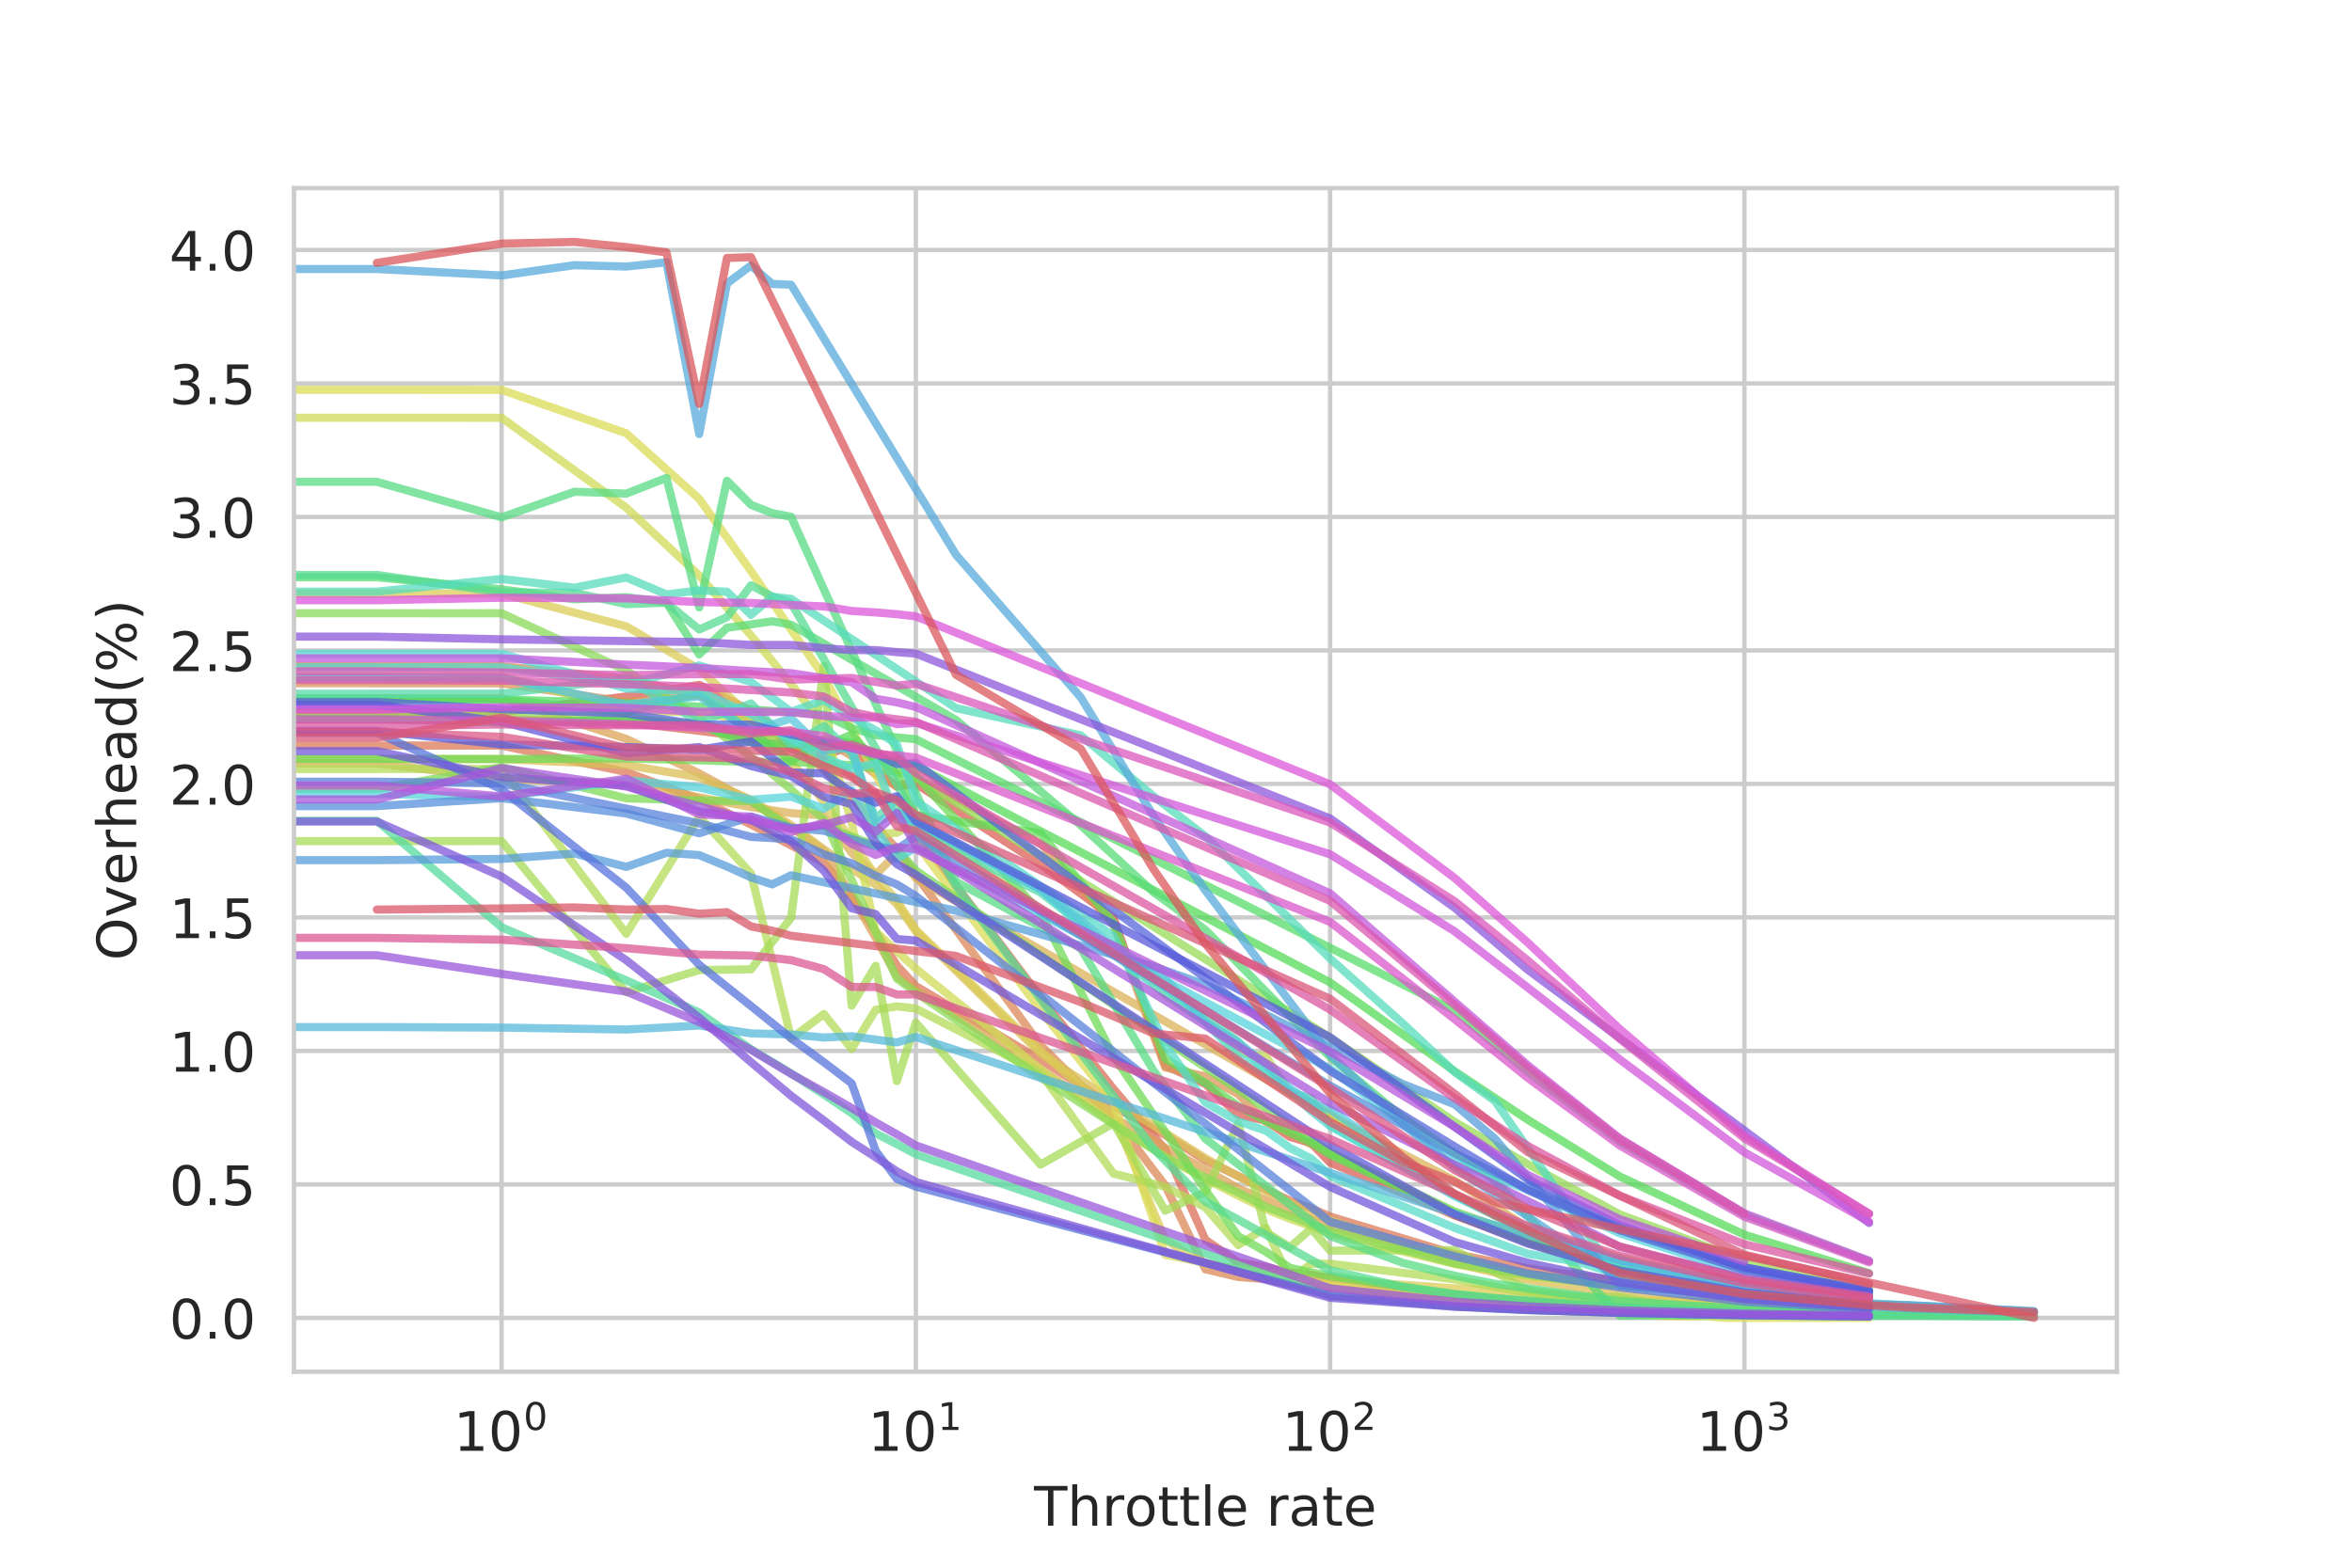 <?xml version="1.0" encoding="utf-8" standalone="no"?>
<!DOCTYPE svg PUBLIC "-//W3C//DTD SVG 1.1//EN"
  "http://www.w3.org/Graphics/SVG/1.1/DTD/svg11.dtd">
<!-- Created with matplotlib (https://matplotlib.org/) -->
<svg height="288pt" version="1.1" viewBox="0 0 432 288" width="432pt" xmlns="http://www.w3.org/2000/svg" xmlns:xlink="http://www.w3.org/1999/xlink">
 <defs>
  <style type="text/css">
*{stroke-linecap:butt;stroke-linejoin:round;}
  </style>
 </defs>
 <g id="figure_1">
  <g id="patch_1">
   <path d="M 0 288 
L 432 288 
L 432 0 
L 0 0 
z
" style="fill:#ffffff;"/>
  </g>
  <g id="axes_1">
   <g id="patch_2">
    <path d="M 54 252 
L 388.8 252 
L 388.8 34.56 
L 54 34.56 
z
" style="fill:#ffffff;"/>
   </g>
   <g id="matplotlib.axis_1">
    <g id="xtick_1">
     <g id="line2d_1">
      <path clip-path="url(#p8456a3ca19)" d="M 92.124 252 
L 92.124 34.56 
" style="fill:none;stroke:#cccccc;stroke-linecap:round;stroke-width:0.8;"/>
     </g>
     <g id="text_1">
      <!-- $\mathdefault{10^{0}}$ -->
      <defs>
       <path d="M 12.406 8.297 
L 28.516 8.297 
L 28.516 63.922 
L 10.984 60.406 
L 10.984 69.391 
L 28.422 72.906 
L 38.281 72.906 
L 38.281 8.297 
L 54.391 8.297 
L 54.391 0 
L 12.406 0 
z
" id="DejaVuSans-49"/>
       <path d="M 31.781 66.406 
Q 24.172 66.406 20.328 58.906 
Q 16.5 51.422 16.5 36.375 
Q 16.5 21.391 20.328 13.891 
Q 24.172 6.391 31.781 6.391 
Q 39.453 6.391 43.281 13.891 
Q 47.125 21.391 47.125 36.375 
Q 47.125 51.422 43.281 58.906 
Q 39.453 66.406 31.781 66.406 
z
M 31.781 74.219 
Q 44.047 74.219 50.516 64.516 
Q 56.984 54.828 56.984 36.375 
Q 56.984 17.969 50.516 8.266 
Q 44.047 -1.422 31.781 -1.422 
Q 19.531 -1.422 13.062 8.266 
Q 6.594 17.969 6.594 36.375 
Q 6.594 54.828 13.062 64.516 
Q 19.531 74.219 31.781 74.219 
z
" id="DejaVuSans-48"/>
      </defs>
      <g style="fill:#262626;" transform="translate(83.324 266.598)scale(0.1 -0.1)">
       <use transform="translate(0 0.766)" xlink:href="#DejaVuSans-49"/>
       <use transform="translate(63.623 0.766)" xlink:href="#DejaVuSans-48"/>
       <use transform="translate(128.203 39.047)scale(0.7)" xlink:href="#DejaVuSans-48"/>
      </g>
     </g>
    </g>
    <g id="xtick_2">
     <g id="line2d_2">
      <path clip-path="url(#p8456a3ca19)" d="M 168.215 252 
L 168.215 34.56 
" style="fill:none;stroke:#cccccc;stroke-linecap:round;stroke-width:0.8;"/>
     </g>
     <g id="text_2">
      <!-- $\mathdefault{10^{1}}$ -->
      <g style="fill:#262626;" transform="translate(159.415 266.598)scale(0.1 -0.1)">
       <use transform="translate(0 0.684)" xlink:href="#DejaVuSans-49"/>
       <use transform="translate(63.623 0.684)" xlink:href="#DejaVuSans-48"/>
       <use transform="translate(128.203 38.966)scale(0.7)" xlink:href="#DejaVuSans-49"/>
      </g>
     </g>
    </g>
    <g id="xtick_3">
     <g id="line2d_3">
      <path clip-path="url(#p8456a3ca19)" d="M 244.306 252 
L 244.306 34.56 
" style="fill:none;stroke:#cccccc;stroke-linecap:round;stroke-width:0.8;"/>
     </g>
     <g id="text_3">
      <!-- $\mathdefault{10^{2}}$ -->
      <defs>
       <path d="M 19.188 8.297 
L 53.609 8.297 
L 53.609 0 
L 7.328 0 
L 7.328 8.297 
Q 12.938 14.109 22.625 23.891 
Q 32.328 33.688 34.812 36.531 
Q 39.547 41.844 41.422 45.531 
Q 43.312 49.219 43.312 52.781 
Q 43.312 58.594 39.234 62.25 
Q 35.156 65.922 28.609 65.922 
Q 23.969 65.922 18.812 64.312 
Q 13.672 62.703 7.812 59.422 
L 7.812 69.391 
Q 13.766 71.781 18.938 73 
Q 24.125 74.219 28.422 74.219 
Q 39.75 74.219 46.484 68.547 
Q 53.219 62.891 53.219 53.422 
Q 53.219 48.922 51.531 44.891 
Q 49.859 40.875 45.406 35.406 
Q 44.188 33.984 37.641 27.219 
Q 31.109 20.453 19.188 8.297 
z
" id="DejaVuSans-50"/>
      </defs>
      <g style="fill:#262626;" transform="translate(235.506 266.598)scale(0.1 -0.1)">
       <use transform="translate(0 0.766)" xlink:href="#DejaVuSans-49"/>
       <use transform="translate(63.623 0.766)" xlink:href="#DejaVuSans-48"/>
       <use transform="translate(128.203 39.047)scale(0.7)" xlink:href="#DejaVuSans-50"/>
      </g>
     </g>
    </g>
    <g id="xtick_4">
     <g id="line2d_4">
      <path clip-path="url(#p8456a3ca19)" d="M 320.397 252 
L 320.397 34.56 
" style="fill:none;stroke:#cccccc;stroke-linecap:round;stroke-width:0.8;"/>
     </g>
     <g id="text_4">
      <!-- $\mathdefault{10^{3}}$ -->
      <defs>
       <path d="M 40.578 39.312 
Q 47.656 37.797 51.625 33 
Q 55.609 28.219 55.609 21.188 
Q 55.609 10.406 48.188 4.484 
Q 40.766 -1.422 27.094 -1.422 
Q 22.516 -1.422 17.656 -0.516 
Q 12.797 0.391 7.625 2.203 
L 7.625 11.719 
Q 11.719 9.328 16.594 8.109 
Q 21.484 6.891 26.812 6.891 
Q 36.078 6.891 40.938 10.547 
Q 45.797 14.203 45.797 21.188 
Q 45.797 27.641 41.281 31.266 
Q 36.766 34.906 28.719 34.906 
L 20.219 34.906 
L 20.219 43.016 
L 29.109 43.016 
Q 36.375 43.016 40.234 45.922 
Q 44.094 48.828 44.094 54.297 
Q 44.094 59.906 40.109 62.906 
Q 36.141 65.922 28.719 65.922 
Q 24.656 65.922 20.016 65.031 
Q 15.375 64.156 9.812 62.312 
L 9.812 71.094 
Q 15.438 72.656 20.344 73.438 
Q 25.25 74.219 29.594 74.219 
Q 40.828 74.219 47.359 69.109 
Q 53.906 64.016 53.906 55.328 
Q 53.906 49.266 50.438 45.094 
Q 46.969 40.922 40.578 39.312 
z
" id="DejaVuSans-51"/>
      </defs>
      <g style="fill:#262626;" transform="translate(311.597 266.598)scale(0.1 -0.1)">
       <use transform="translate(0 0.766)" xlink:href="#DejaVuSans-49"/>
       <use transform="translate(63.623 0.766)" xlink:href="#DejaVuSans-48"/>
       <use transform="translate(128.203 39.047)scale(0.7)" xlink:href="#DejaVuSans-51"/>
      </g>
     </g>
    </g>
    <g id="xtick_5"/>
    <g id="xtick_6"/>
    <g id="xtick_7"/>
    <g id="xtick_8"/>
    <g id="xtick_9"/>
    <g id="xtick_10"/>
    <g id="xtick_11"/>
    <g id="xtick_12"/>
    <g id="xtick_13"/>
    <g id="xtick_14"/>
    <g id="xtick_15"/>
    <g id="xtick_16"/>
    <g id="xtick_17"/>
    <g id="xtick_18"/>
    <g id="xtick_19"/>
    <g id="xtick_20"/>
    <g id="xtick_21"/>
    <g id="xtick_22"/>
    <g id="xtick_23"/>
    <g id="xtick_24"/>
    <g id="xtick_25"/>
    <g id="xtick_26"/>
    <g id="xtick_27"/>
    <g id="xtick_28"/>
    <g id="xtick_29"/>
    <g id="xtick_30"/>
    <g id="xtick_31"/>
    <g id="xtick_32"/>
    <g id="xtick_33"/>
    <g id="xtick_34"/>
    <g id="xtick_35"/>
    <g id="xtick_36"/>
    <g id="xtick_37"/>
    <g id="xtick_38"/>
    <g id="xtick_39"/>
    <g id="xtick_40"/>
    <g id="xtick_41"/>
    <g id="text_5">
     <!-- Throttle rate -->
     <defs>
      <path d="M -0.297 72.906 
L 61.375 72.906 
L 61.375 64.594 
L 35.5 64.594 
L 35.5 0 
L 25.594 0 
L 25.594 64.594 
L -0.297 64.594 
z
" id="DejaVuSans-84"/>
      <path d="M 54.891 33.016 
L 54.891 0 
L 45.906 0 
L 45.906 32.719 
Q 45.906 40.484 42.875 44.328 
Q 39.844 48.188 33.797 48.188 
Q 26.516 48.188 22.312 43.547 
Q 18.109 38.922 18.109 30.906 
L 18.109 0 
L 9.078 0 
L 9.078 75.984 
L 18.109 75.984 
L 18.109 46.188 
Q 21.344 51.125 25.703 53.562 
Q 30.078 56 35.797 56 
Q 45.219 56 50.047 50.172 
Q 54.891 44.344 54.891 33.016 
z
" id="DejaVuSans-104"/>
      <path d="M 41.109 46.297 
Q 39.594 47.172 37.812 47.578 
Q 36.031 48 33.891 48 
Q 26.266 48 22.188 43.047 
Q 18.109 38.094 18.109 28.812 
L 18.109 0 
L 9.078 0 
L 9.078 54.688 
L 18.109 54.688 
L 18.109 46.188 
Q 20.953 51.172 25.484 53.578 
Q 30.031 56 36.531 56 
Q 37.453 56 38.578 55.875 
Q 39.703 55.766 41.062 55.516 
z
" id="DejaVuSans-114"/>
      <path d="M 30.609 48.391 
Q 23.391 48.391 19.188 42.75 
Q 14.984 37.109 14.984 27.297 
Q 14.984 17.484 19.156 11.844 
Q 23.344 6.203 30.609 6.203 
Q 37.797 6.203 41.984 11.859 
Q 46.188 17.531 46.188 27.297 
Q 46.188 37.016 41.984 42.703 
Q 37.797 48.391 30.609 48.391 
z
M 30.609 56 
Q 42.328 56 49.016 48.375 
Q 55.719 40.766 55.719 27.297 
Q 55.719 13.875 49.016 6.219 
Q 42.328 -1.422 30.609 -1.422 
Q 18.844 -1.422 12.172 6.219 
Q 5.516 13.875 5.516 27.297 
Q 5.516 40.766 12.172 48.375 
Q 18.844 56 30.609 56 
z
" id="DejaVuSans-111"/>
      <path d="M 18.312 70.219 
L 18.312 54.688 
L 36.812 54.688 
L 36.812 47.703 
L 18.312 47.703 
L 18.312 18.016 
Q 18.312 11.328 20.141 9.422 
Q 21.969 7.516 27.594 7.516 
L 36.812 7.516 
L 36.812 0 
L 27.594 0 
Q 17.188 0 13.234 3.875 
Q 9.281 7.766 9.281 18.016 
L 9.281 47.703 
L 2.688 47.703 
L 2.688 54.688 
L 9.281 54.688 
L 9.281 70.219 
z
" id="DejaVuSans-116"/>
      <path d="M 9.422 75.984 
L 18.406 75.984 
L 18.406 0 
L 9.422 0 
z
" id="DejaVuSans-108"/>
      <path d="M 56.203 29.594 
L 56.203 25.203 
L 14.891 25.203 
Q 15.484 15.922 20.484 11.062 
Q 25.484 6.203 34.422 6.203 
Q 39.594 6.203 44.453 7.469 
Q 49.312 8.734 54.109 11.281 
L 54.109 2.781 
Q 49.266 0.734 44.188 -0.344 
Q 39.109 -1.422 33.891 -1.422 
Q 20.797 -1.422 13.156 6.188 
Q 5.516 13.812 5.516 26.812 
Q 5.516 40.234 12.766 48.109 
Q 20.016 56 32.328 56 
Q 43.359 56 49.781 48.891 
Q 56.203 41.797 56.203 29.594 
z
M 47.219 32.234 
Q 47.125 39.594 43.094 43.984 
Q 39.062 48.391 32.422 48.391 
Q 24.906 48.391 20.391 44.141 
Q 15.875 39.891 15.188 32.172 
z
" id="DejaVuSans-101"/>
      <path id="DejaVuSans-32"/>
      <path d="M 34.281 27.484 
Q 23.391 27.484 19.188 25 
Q 14.984 22.516 14.984 16.5 
Q 14.984 11.719 18.141 8.906 
Q 21.297 6.109 26.703 6.109 
Q 34.188 6.109 38.703 11.406 
Q 43.219 16.703 43.219 25.484 
L 43.219 27.484 
z
M 52.203 31.203 
L 52.203 0 
L 43.219 0 
L 43.219 8.297 
Q 40.141 3.328 35.547 0.953 
Q 30.953 -1.422 24.312 -1.422 
Q 15.922 -1.422 10.953 3.297 
Q 6 8.016 6 15.922 
Q 6 25.141 12.172 29.828 
Q 18.359 34.516 30.609 34.516 
L 43.219 34.516 
L 43.219 35.406 
Q 43.219 41.609 39.141 45 
Q 35.062 48.391 27.688 48.391 
Q 23 48.391 18.547 47.266 
Q 14.109 46.141 10.016 43.891 
L 10.016 52.203 
Q 14.938 54.109 19.578 55.047 
Q 24.219 56 28.609 56 
Q 40.484 56 46.344 49.844 
Q 52.203 43.703 52.203 31.203 
z
" id="DejaVuSans-97"/>
     </defs>
     <g style="fill:#262626;" transform="translate(189.933 280.277)scale(0.1 -0.1)">
      <use xlink:href="#DejaVuSans-84"/>
      <use x="61.084" xlink:href="#DejaVuSans-104"/>
      <use x="124.463" xlink:href="#DejaVuSans-114"/>
      <use x="165.545" xlink:href="#DejaVuSans-111"/>
      <use x="226.727" xlink:href="#DejaVuSans-116"/>
      <use x="265.936" xlink:href="#DejaVuSans-116"/>
      <use x="305.145" xlink:href="#DejaVuSans-108"/>
      <use x="332.928" xlink:href="#DejaVuSans-101"/>
      <use x="394.451" xlink:href="#DejaVuSans-32"/>
      <use x="426.238" xlink:href="#DejaVuSans-114"/>
      <use x="467.352" xlink:href="#DejaVuSans-97"/>
      <use x="528.631" xlink:href="#DejaVuSans-116"/>
      <use x="567.84" xlink:href="#DejaVuSans-101"/>
     </g>
    </g>
   </g>
   <g id="matplotlib.axis_2">
    <g id="ytick_1">
     <g id="line2d_5">
      <path clip-path="url(#p8456a3ca19)" d="M 54 242.116 
L 388.8 242.116 
" style="fill:none;stroke:#cccccc;stroke-linecap:round;stroke-width:0.8;"/>
     </g>
     <g id="text_6">
      <!-- 0.0 -->
      <defs>
       <path d="M 10.688 12.406 
L 21 12.406 
L 21 0 
L 10.688 0 
z
" id="DejaVuSans-46"/>
      </defs>
      <g style="fill:#262626;" transform="translate(31.097 245.916)scale(0.1 -0.1)">
       <use xlink:href="#DejaVuSans-48"/>
       <use x="63.623" xlink:href="#DejaVuSans-46"/>
       <use x="95.41" xlink:href="#DejaVuSans-48"/>
      </g>
     </g>
    </g>
    <g id="ytick_2">
     <g id="line2d_6">
      <path clip-path="url(#p8456a3ca19)" d="M 54 217.591 
L 388.8 217.591 
" style="fill:none;stroke:#cccccc;stroke-linecap:round;stroke-width:0.8;"/>
     </g>
     <g id="text_7">
      <!-- 0.5 -->
      <defs>
       <path d="M 10.797 72.906 
L 49.516 72.906 
L 49.516 64.594 
L 19.828 64.594 
L 19.828 46.734 
Q 21.969 47.469 24.109 47.828 
Q 26.266 48.188 28.422 48.188 
Q 40.625 48.188 47.75 41.5 
Q 54.891 34.812 54.891 23.391 
Q 54.891 11.625 47.562 5.094 
Q 40.234 -1.422 26.906 -1.422 
Q 22.312 -1.422 17.547 -0.641 
Q 12.797 0.141 7.719 1.703 
L 7.719 11.625 
Q 12.109 9.234 16.797 8.062 
Q 21.484 6.891 26.703 6.891 
Q 35.156 6.891 40.078 11.328 
Q 45.016 15.766 45.016 23.391 
Q 45.016 31 40.078 35.438 
Q 35.156 39.891 26.703 39.891 
Q 22.75 39.891 18.812 39.016 
Q 14.891 38.141 10.797 36.281 
z
" id="DejaVuSans-53"/>
      </defs>
      <g style="fill:#262626;" transform="translate(31.097 221.39)scale(0.1 -0.1)">
       <use xlink:href="#DejaVuSans-48"/>
       <use x="63.623" xlink:href="#DejaVuSans-46"/>
       <use x="95.41" xlink:href="#DejaVuSans-53"/>
      </g>
     </g>
    </g>
    <g id="ytick_3">
     <g id="line2d_7">
      <path clip-path="url(#p8456a3ca19)" d="M 54 193.066 
L 388.8 193.066 
" style="fill:none;stroke:#cccccc;stroke-linecap:round;stroke-width:0.8;"/>
     </g>
     <g id="text_8">
      <!-- 1.0 -->
      <g style="fill:#262626;" transform="translate(31.097 196.865)scale(0.1 -0.1)">
       <use xlink:href="#DejaVuSans-49"/>
       <use x="63.623" xlink:href="#DejaVuSans-46"/>
       <use x="95.41" xlink:href="#DejaVuSans-48"/>
      </g>
     </g>
    </g>
    <g id="ytick_4">
     <g id="line2d_8">
      <path clip-path="url(#p8456a3ca19)" d="M 54 168.541 
L 388.8 168.541 
" style="fill:none;stroke:#cccccc;stroke-linecap:round;stroke-width:0.8;"/>
     </g>
     <g id="text_9">
      <!-- 1.5 -->
      <g style="fill:#262626;" transform="translate(31.097 172.34)scale(0.1 -0.1)">
       <use xlink:href="#DejaVuSans-49"/>
       <use x="63.623" xlink:href="#DejaVuSans-46"/>
       <use x="95.41" xlink:href="#DejaVuSans-53"/>
      </g>
     </g>
    </g>
    <g id="ytick_5">
     <g id="line2d_9">
      <path clip-path="url(#p8456a3ca19)" d="M 54 144.016 
L 388.8 144.016 
" style="fill:none;stroke:#cccccc;stroke-linecap:round;stroke-width:0.8;"/>
     </g>
     <g id="text_10">
      <!-- 2.0 -->
      <g style="fill:#262626;" transform="translate(31.097 147.815)scale(0.1 -0.1)">
       <use xlink:href="#DejaVuSans-50"/>
       <use x="63.623" xlink:href="#DejaVuSans-46"/>
       <use x="95.41" xlink:href="#DejaVuSans-48"/>
      </g>
     </g>
    </g>
    <g id="ytick_6">
     <g id="line2d_10">
      <path clip-path="url(#p8456a3ca19)" d="M 54 119.491 
L 388.8 119.491 
" style="fill:none;stroke:#cccccc;stroke-linecap:round;stroke-width:0.8;"/>
     </g>
     <g id="text_11">
      <!-- 2.5 -->
      <g style="fill:#262626;" transform="translate(31.097 123.29)scale(0.1 -0.1)">
       <use xlink:href="#DejaVuSans-50"/>
       <use x="63.623" xlink:href="#DejaVuSans-46"/>
       <use x="95.41" xlink:href="#DejaVuSans-53"/>
      </g>
     </g>
    </g>
    <g id="ytick_7">
     <g id="line2d_11">
      <path clip-path="url(#p8456a3ca19)" d="M 54 94.966 
L 388.8 94.966 
" style="fill:none;stroke:#cccccc;stroke-linecap:round;stroke-width:0.8;"/>
     </g>
     <g id="text_12">
      <!-- 3.0 -->
      <g style="fill:#262626;" transform="translate(31.097 98.765)scale(0.1 -0.1)">
       <use xlink:href="#DejaVuSans-51"/>
       <use x="63.623" xlink:href="#DejaVuSans-46"/>
       <use x="95.41" xlink:href="#DejaVuSans-48"/>
      </g>
     </g>
    </g>
    <g id="ytick_8">
     <g id="line2d_12">
      <path clip-path="url(#p8456a3ca19)" d="M 54 70.44 
L 388.8 70.44 
" style="fill:none;stroke:#cccccc;stroke-linecap:round;stroke-width:0.8;"/>
     </g>
     <g id="text_13">
      <!-- 3.5 -->
      <g style="fill:#262626;" transform="translate(31.097 74.24)scale(0.1 -0.1)">
       <use xlink:href="#DejaVuSans-51"/>
       <use x="63.623" xlink:href="#DejaVuSans-46"/>
       <use x="95.41" xlink:href="#DejaVuSans-53"/>
      </g>
     </g>
    </g>
    <g id="ytick_9">
     <g id="line2d_13">
      <path clip-path="url(#p8456a3ca19)" d="M 54 45.915 
L 388.8 45.915 
" style="fill:none;stroke:#cccccc;stroke-linecap:round;stroke-width:0.8;"/>
     </g>
     <g id="text_14">
      <!-- 4.0 -->
      <defs>
       <path d="M 37.797 64.312 
L 12.891 25.391 
L 37.797 25.391 
z
M 35.203 72.906 
L 47.609 72.906 
L 47.609 25.391 
L 58.016 25.391 
L 58.016 17.188 
L 47.609 17.188 
L 47.609 0 
L 37.797 0 
L 37.797 17.188 
L 4.891 17.188 
L 4.891 26.703 
z
" id="DejaVuSans-52"/>
      </defs>
      <g style="fill:#262626;" transform="translate(31.097 49.715)scale(0.1 -0.1)">
       <use xlink:href="#DejaVuSans-52"/>
       <use x="63.623" xlink:href="#DejaVuSans-46"/>
       <use x="95.41" xlink:href="#DejaVuSans-48"/>
      </g>
     </g>
    </g>
    <g id="text_15">
     <!-- Overhead(%) -->
     <defs>
      <path d="M 39.406 66.219 
Q 28.656 66.219 22.328 58.203 
Q 16.016 50.203 16.016 36.375 
Q 16.016 22.609 22.328 14.594 
Q 28.656 6.594 39.406 6.594 
Q 50.141 6.594 56.422 14.594 
Q 62.703 22.609 62.703 36.375 
Q 62.703 50.203 56.422 58.203 
Q 50.141 66.219 39.406 66.219 
z
M 39.406 74.219 
Q 54.734 74.219 63.906 63.938 
Q 73.094 53.656 73.094 36.375 
Q 73.094 19.141 63.906 8.859 
Q 54.734 -1.422 39.406 -1.422 
Q 24.031 -1.422 14.812 8.828 
Q 5.609 19.094 5.609 36.375 
Q 5.609 53.656 14.812 63.938 
Q 24.031 74.219 39.406 74.219 
z
" id="DejaVuSans-79"/>
      <path d="M 2.984 54.688 
L 12.5 54.688 
L 29.594 8.797 
L 46.688 54.688 
L 56.203 54.688 
L 35.688 0 
L 23.484 0 
z
" id="DejaVuSans-118"/>
      <path d="M 45.406 46.391 
L 45.406 75.984 
L 54.391 75.984 
L 54.391 0 
L 45.406 0 
L 45.406 8.203 
Q 42.578 3.328 38.25 0.953 
Q 33.938 -1.422 27.875 -1.422 
Q 17.969 -1.422 11.734 6.484 
Q 5.516 14.406 5.516 27.297 
Q 5.516 40.188 11.734 48.094 
Q 17.969 56 27.875 56 
Q 33.938 56 38.25 53.625 
Q 42.578 51.266 45.406 46.391 
z
M 14.797 27.297 
Q 14.797 17.391 18.875 11.75 
Q 22.953 6.109 30.078 6.109 
Q 37.203 6.109 41.297 11.75 
Q 45.406 17.391 45.406 27.297 
Q 45.406 37.203 41.297 42.844 
Q 37.203 48.484 30.078 48.484 
Q 22.953 48.484 18.875 42.844 
Q 14.797 37.203 14.797 27.297 
z
" id="DejaVuSans-100"/>
      <path d="M 31 75.875 
Q 24.469 64.656 21.281 53.656 
Q 18.109 42.672 18.109 31.391 
Q 18.109 20.125 21.312 9.062 
Q 24.516 -2 31 -13.188 
L 23.188 -13.188 
Q 15.875 -1.703 12.234 9.375 
Q 8.594 20.453 8.594 31.391 
Q 8.594 42.281 12.203 53.312 
Q 15.828 64.359 23.188 75.875 
z
" id="DejaVuSans-40"/>
      <path d="M 72.703 32.078 
Q 68.453 32.078 66.031 28.469 
Q 63.625 24.859 63.625 18.406 
Q 63.625 12.062 66.031 8.422 
Q 68.453 4.781 72.703 4.781 
Q 76.859 4.781 79.266 8.422 
Q 81.688 12.062 81.688 18.406 
Q 81.688 24.812 79.266 28.438 
Q 76.859 32.078 72.703 32.078 
z
M 72.703 38.281 
Q 80.422 38.281 84.953 32.906 
Q 89.5 27.547 89.5 18.406 
Q 89.5 9.281 84.938 3.922 
Q 80.375 -1.422 72.703 -1.422 
Q 64.891 -1.422 60.344 3.922 
Q 55.812 9.281 55.812 18.406 
Q 55.812 27.594 60.375 32.938 
Q 64.938 38.281 72.703 38.281 
z
M 22.312 68.016 
Q 18.109 68.016 15.688 64.375 
Q 13.281 60.75 13.281 54.391 
Q 13.281 47.953 15.672 44.328 
Q 18.062 40.719 22.312 40.719 
Q 26.562 40.719 28.969 44.328 
Q 31.391 47.953 31.391 54.391 
Q 31.391 60.688 28.953 64.344 
Q 26.516 68.016 22.312 68.016 
z
M 66.406 74.219 
L 74.219 74.219 
L 28.609 -1.422 
L 20.797 -1.422 
z
M 22.312 74.219 
Q 30.031 74.219 34.609 68.875 
Q 39.203 63.531 39.203 54.391 
Q 39.203 45.172 34.641 39.844 
Q 30.078 34.516 22.312 34.516 
Q 14.547 34.516 10.031 39.859 
Q 5.516 45.219 5.516 54.391 
Q 5.516 63.484 10.047 68.844 
Q 14.594 74.219 22.312 74.219 
z
" id="DejaVuSans-37"/>
      <path d="M 8.016 75.875 
L 15.828 75.875 
Q 23.141 64.359 26.781 53.312 
Q 30.422 42.281 30.422 31.391 
Q 30.422 20.453 26.781 9.375 
Q 23.141 -1.703 15.828 -13.188 
L 8.016 -13.188 
Q 14.5 -2 17.703 9.062 
Q 20.906 20.125 20.906 31.391 
Q 20.906 42.672 17.703 53.656 
Q 14.5 64.656 8.016 75.875 
z
" id="DejaVuSans-41"/>
     </defs>
     <g style="fill:#262626;" transform="translate(25.017 176.442)rotate(-90)scale(0.1 -0.1)">
      <use xlink:href="#DejaVuSans-79"/>
      <use x="78.711" xlink:href="#DejaVuSans-118"/>
      <use x="137.891" xlink:href="#DejaVuSans-101"/>
      <use x="199.414" xlink:href="#DejaVuSans-114"/>
      <use x="240.512" xlink:href="#DejaVuSans-104"/>
      <use x="303.891" xlink:href="#DejaVuSans-101"/>
      <use x="365.414" xlink:href="#DejaVuSans-97"/>
      <use x="426.693" xlink:href="#DejaVuSans-100"/>
      <use x="490.17" xlink:href="#DejaVuSans-40"/>
      <use x="529.184" xlink:href="#DejaVuSans-37"/>
      <use x="624.203" xlink:href="#DejaVuSans-41"/>
     </g>
    </g>
   </g>
   <g id="line2d_14">
    <path clip-path="url(#p8456a3ca19)" d="M -1 130.834 
L 92.124 130.843 
L 115.029 127.954 
L 128.428 125.824 
L 137.935 130.589 
L 145.309 136.041 
L 151.334 138.922 
L 156.428 136.875 
L 160.841 141.335 
L 164.733 144.52 
L 168.215 143.989 
L 191.12 158.788 
L 204.519 168.581 
L 214.026 195.753 
L 221.4 199.135 
L 227.425 204.819 
L 232.519 205.87 
L 236.932 208.87 
L 240.824 209.99 
L 244.306 213.582 
L 267.211 223.3 
L 280.61 227.97 
L 290.117 231.384 
L 297.491 232.898 
L 303.516 234.462 
L 308.61 235.369 
L 313.023 236.204 
L 316.915 236.762 
L 320.397 237.053 
L 333.795 238.717 
L 343.302 239.546 
" style="fill:none;stroke:#db5f57;stroke-linecap:round;stroke-opacity:0.75;stroke-width:1.5;"/>
   </g>
   <g id="line2d_15">
    <path clip-path="url(#p8456a3ca19)" d="M -1 132.158 
L 92.124 132.158 
L 115.029 132.695 
L 128.428 134.262 
L 137.935 135.525 
L 145.309 137.548 
L 151.334 139.754 
L 156.428 142.458 
L 160.841 146.158 
L 164.733 149.455 
L 168.215 152.884 
L 191.12 183.202 
L 204.519 200.044 
L 214.026 211.165 
L 221.4 227.747 
L 227.425 231.893 
L 232.519 232.751 
L 236.932 233.797 
L 240.824 234.214 
L 244.306 234.855 
L 267.211 237.926 
L 280.61 239.066 
L 290.117 239.729 
L 297.491 240.111 
L 303.516 240.447 
L 308.61 240.604 
L 313.023 240.795 
L 316.915 240.913 
L 320.397 241.018 
L 333.795 241.323 
L 343.302 241.496 
" style="fill:none;stroke:#db6c57;stroke-linecap:round;stroke-opacity:0.75;stroke-width:1.5;"/>
   </g>
   <g id="line2d_16">
    <path clip-path="url(#p8456a3ca19)" d="M -1 136.963 
L 92.124 136.967 
L 115.029 141.834 
L 128.428 146.797 
L 137.935 151.47 
L 145.309 155.305 
L 151.334 158.541 
L 156.428 164.498 
L 160.841 171.043 
L 164.733 177.353 
L 168.215 181.15 
L 191.12 194.69 
L 204.519 203.286 
L 214.026 208.522 
L 221.4 213.168 
L 227.425 216.045 
L 232.519 218.533 
L 236.932 220.568 
L 240.824 221.98 
L 244.306 223.489 
L 267.211 230.379 
L 280.61 233.018 
L 290.117 234.377 
L 297.491 235.232 
L 303.516 235.903 
L 308.61 236.353 
L 313.023 236.69 
L 316.915 236.951 
L 320.397 237.187 
L 333.795 237.781 
L 343.302 238.017 
" style="fill:none;stroke:#db7a57;stroke-linecap:round;stroke-opacity:0.75;stroke-width:1.5;"/>
   </g>
   <g id="line2d_17">
    <path clip-path="url(#p8456a3ca19)" d="M -1 122.384 
L 92.124 122.387 
L 115.029 124.674 
L 128.428 127.72 
L 137.935 132.1 
L 145.309 136.589 
L 151.334 141.365 
L 156.428 146.49 
L 160.841 151.742 
L 164.733 155.964 
L 168.215 160.76 
L 191.12 191.992 
L 204.519 205.328 
L 214.026 217.772 
L 221.4 233.179 
L 227.425 234.597 
L 232.519 234.986 
L 236.932 235.913 
L 240.824 236.078 
L 244.306 236.568 
L 267.211 238.92 
L 280.61 239.733 
L 290.117 240.26 
L 297.491 240.54 
L 303.516 240.781 
L 308.61 240.912 
L 313.023 241.031 
L 316.915 241.138 
L 320.397 241.225 
L 333.795 241.461 
L 343.302 241.58 
" style="fill:none;stroke:#db8857;stroke-linecap:round;stroke-opacity:0.75;stroke-width:1.5;"/>
   </g>
   <g id="line2d_18">
    <path clip-path="url(#p8456a3ca19)" d="M -1 125.495 
L 92.124 125.522 
L 115.029 128.946 
L 128.428 127.699 
L 137.935 130.964 
L 145.309 137.313 
L 151.334 135.956 
L 156.428 138.859 
L 160.841 142.29 
L 164.733 144.44 
L 168.215 143.053 
L 191.12 154.94 
L 204.519 169.846 
L 214.026 196.112 
L 221.4 197.744 
L 227.425 201 
L 232.519 206.093 
L 236.932 208.181 
L 240.824 210.191 
L 244.306 211.791 
L 267.211 223.279 
L 280.61 228.307 
L 290.117 231.39 
L 297.491 232.995 
L 303.516 234.522 
L 308.61 235.425 
L 313.023 236.396 
L 316.915 236.843 
L 320.397 237.155 
L 333.795 238.852 
L 343.302 239.511 
" style="fill:none;stroke:#db9657;stroke-linecap:round;stroke-opacity:0.75;stroke-width:1.5;"/>
   </g>
   <g id="line2d_19">
    <path clip-path="url(#p8456a3ca19)" d="M -1 128.247 
L 92.124 128.253 
L 115.029 135.751 
L 128.428 142.076 
L 137.935 147.293 
L 145.309 152.005 
L 151.334 156.295 
L 156.428 164.634 
L 160.841 172.269 
L 164.733 179.373 
L 168.215 181.913 
L 191.12 196.508 
L 204.519 205.261 
L 214.026 210.861 
L 221.4 214.838 
L 227.425 218.321 
L 232.519 220.453 
L 236.932 222.418 
L 240.824 223.987 
L 244.306 225.118 
L 267.211 231.681 
L 280.61 234.053 
L 290.117 235.266 
L 297.491 236.047 
L 303.516 236.627 
L 308.61 237.079 
L 313.023 237.309 
L 316.915 237.528 
L 320.397 237.744 
L 333.795 238.258 
L 343.302 238.44 
" style="fill:none;stroke:#dba357;stroke-linecap:round;stroke-opacity:0.75;stroke-width:1.5;"/>
   </g>
   <g id="line2d_20">
    <path clip-path="url(#p8456a3ca19)" d="M -1 140.245 
L 69.218 140.245 
L 92.124 143.06 
L 115.029 143.987 
L 128.428 146.482 
L 137.935 148.265 
L 145.309 149.387 
L 151.334 149.811 
L 156.428 156.679 
L 160.841 160.668 
L 164.733 156.799 
L 168.215 161.356 
L 244.306 205.04 
L 267.211 216.914 
L 280.61 225.544 
L 297.491 231.114 
L 320.397 236.032 
L 343.302 238.905 
" style="fill:none;stroke:#dbb157;stroke-linecap:round;stroke-opacity:0.75;stroke-width:1.5;"/>
   </g>
   <g id="line2d_21">
    <path clip-path="url(#p8456a3ca19)" d="M -1 139.444 
L 92.124 139.443 
L 115.029 140.544 
L 128.428 142.801 
L 137.935 146.898 
L 145.309 151.563 
L 151.334 156.03 
L 156.428 159.605 
L 160.841 162.527 
L 164.733 166.091 
L 168.215 171.1 
L 191.12 193.565 
L 204.519 202.278 
L 214.026 208.11 
L 221.4 212.771 
L 227.425 216.105 
L 232.519 218.806 
L 236.932 220.98 
L 240.824 222.909 
L 244.306 224.132 
L 267.211 232.11 
L 280.61 235.13 
L 290.117 236.641 
L 297.491 237.705 
L 303.516 238.381 
L 308.61 238.906 
L 313.023 239.237 
L 316.915 239.499 
L 320.397 239.768 
L 333.795 240.475 
L 343.302 240.864 
" style="fill:none;stroke:#dbbf57;stroke-linecap:round;stroke-opacity:0.75;stroke-width:1.5;"/>
   </g>
   <g id="line2d_22">
    <path clip-path="url(#p8456a3ca19)" d="M -1 109.035 
L 92.124 109.044 
L 115.029 115.06 
L 128.428 122.943 
L 137.935 131.605 
L 145.309 139.875 
L 151.334 147.27 
L 156.428 154.359 
L 160.841 160.89 
L 164.733 165.465 
L 168.215 170.793 
L 191.12 193.064 
L 204.519 204.871 
L 214.026 227.78 
L 221.4 232.268 
L 227.425 233.125 
L 232.519 233.797 
L 236.932 234.16 
L 240.824 234.586 
L 244.306 235.103 
L 267.211 236.677 
L 280.61 237.45 
L 290.117 238.67 
L 297.491 238.845 
L 303.516 238.96 
L 308.61 238.847 
L 313.023 239.039 
L 316.915 239.02 
L 320.397 239.234 
L 333.795 239.693 
L 343.302 239.686 
" style="fill:none;stroke:#dbcc57;stroke-linecap:round;stroke-opacity:0.75;stroke-width:1.5;"/>
   </g>
   <g id="line2d_23">
    <path clip-path="url(#p8456a3ca19)" d="M -1 71.603 
L 92.124 71.628 
L 115.029 79.6 
L 128.428 91.649 
L 137.935 104.913 
L 145.309 115.689 
L 151.334 124.295 
L 156.428 133.949 
L 160.841 142.285 
L 164.733 148.895 
L 168.215 154.82 
L 191.12 185.603 
L 204.519 202.597 
L 214.026 230.52 
L 221.4 231.998 
L 227.425 233.239 
L 232.519 234.215 
L 236.932 234.905 
L 240.824 235.522 
L 244.306 236.155 
L 267.211 238.981 
L 280.61 240.344 
L 290.117 240.95 
L 297.491 241.192 
L 303.516 241.699 
L 308.61 241.851 
L 313.023 241.787 
L 316.915 242.107 
L 320.397 242.116 
L 333.795 242.116 
L 343.302 242.116 
" style="fill:none;stroke:#dbda57;stroke-linecap:round;stroke-opacity:0.75;stroke-width:1.5;"/>
   </g>
   <g id="line2d_24">
    <path clip-path="url(#p8456a3ca19)" d="M -1 76.732 
L 92.124 76.752 
L 115.029 93.261 
L 128.428 105.738 
L 137.935 116.718 
L 145.309 125.656 
L 151.334 133.277 
L 156.428 151.153 
L 160.841 171.156 
L 164.733 174.733 
L 168.215 177.94 
L 191.12 196.448 
L 204.519 206.41 
L 214.026 212.54 
L 221.4 216.587 
L 227.425 219.661 
L 232.519 222.128 
L 236.932 223.916 
L 240.824 225.273 
L 244.306 226.667 
L 267.211 232.222 
L 280.61 234.439 
L 290.117 235.403 
L 297.491 236.047 
L 303.516 236.505 
L 308.61 236.866 
L 313.023 237.16 
L 316.915 237.227 
L 320.397 237.403 
L 333.795 237.54 
L 343.302 237.66 
" style="fill:none;stroke:#cfdb57;stroke-linecap:round;stroke-opacity:0.75;stroke-width:1.5;"/>
   </g>
   <g id="line2d_25">
    <path clip-path="url(#p8456a3ca19)" d="M -1 124.215 
L 92.124 124.218 
L 115.029 130.425 
L 128.428 130.936 
L 137.935 132.431 
L 145.309 135.323 
L 151.334 135.983 
L 156.428 137.051 
L 160.841 153.253 
L 164.733 152.992 
L 168.215 151.061 
L 191.12 167.025 
L 204.519 174.125 
L 214.026 182.794 
L 221.4 187.682 
L 227.425 193.359 
L 232.519 194.062 
L 236.932 200.871 
L 240.824 202.513 
L 244.306 204.699 
L 267.211 219.421 
L 280.61 226.542 
L 290.117 229.381 
L 297.491 232.137 
L 303.516 233.805 
L 308.61 234.752 
L 313.023 235.658 
L 316.915 236.194 
L 320.397 236.929 
L 333.795 238.426 
L 343.302 239.355 
" style="fill:none;stroke:#c1db57;stroke-linecap:round;stroke-opacity:0.75;stroke-width:1.5;"/>
   </g>
   <g id="line2d_26">
    <path clip-path="url(#p8456a3ca19)" d="M -1 141.29 
L 92.124 141.254 
L 115.029 171.531 
L 128.428 150.031 
L 137.935 160.473 
L 145.309 190.774 
L 151.334 186.285 
L 156.428 192.694 
L 160.841 185.508 
L 164.733 184.878 
L 168.215 185.284 
L 191.12 197.115 
L 204.519 215.592 
L 214.026 218.027 
L 221.4 221.8 
L 227.425 228.728 
L 232.519 225.554 
L 236.932 235.121 
L 240.824 232.178 
L 244.306 232.155 
L 267.211 235.035 
L 280.61 237.549 
L 290.117 238.424 
L 297.491 239.389 
L 303.516 239.61 
L 308.61 240.136 
L 313.023 240.463 
L 316.915 240.004 
L 320.397 240.791 
L 333.795 241.109 
L 343.302 241.119 
" style="fill:none;stroke:#b3db57;stroke-linecap:round;stroke-opacity:0.75;stroke-width:1.5;"/>
   </g>
   <g id="line2d_27">
    <path clip-path="url(#p8456a3ca19)" d="M -1 154.523 
L 92.124 154.51 
L 115.029 182.287 
L 128.428 178.212 
L 137.935 178.071 
L 145.309 168.589 
L 151.334 122.312 
L 156.428 184.733 
L 160.841 177.414 
L 164.733 198.592 
L 168.215 187.866 
L 191.12 213.946 
L 204.519 206.349 
L 214.026 222.42 
L 221.4 218.983 
L 227.425 206.399 
L 232.519 226.33 
L 236.932 229.135 
L 240.824 225.698 
L 244.306 229.755 
L 267.211 229.66 
L 280.61 236.982 
L 290.117 238.269 
L 297.491 238.251 
L 303.516 239.404 
L 308.61 239.957 
L 313.023 240.013 
L 316.915 240.155 
L 320.397 239.944 
L 333.795 241.13 
L 343.302 241.041 
" style="fill:none;stroke:#a6db57;stroke-linecap:round;stroke-opacity:0.75;stroke-width:1.5;"/>
   </g>
   <g id="line2d_28">
    <path clip-path="url(#p8456a3ca19)" d="M -1 131.91 
L 69.218 131.913 
L 92.124 131.116 
L 115.029 131.802 
L 128.428 133.127 
L 137.935 134.631 
L 145.309 135.252 
L 151.334 136.385 
L 156.428 136.725 
L 160.841 139.582 
L 164.733 139.787 
L 168.215 142.83 
L 244.306 190.603 
L 267.211 206.123 
L 280.61 213.877 
L 297.491 223.096 
L 320.397 231.56 
L 343.302 236.574 
" style="fill:none;stroke:#98db57;stroke-linecap:round;stroke-opacity:0.75;stroke-width:1.5;"/>
   </g>
   <g id="line2d_29">
    <path clip-path="url(#p8456a3ca19)" d="M -1 112.65 
L 92.124 112.66 
L 115.029 123.174 
L 128.428 131.918 
L 137.935 138.998 
L 145.309 145.05 
L 151.334 150.601 
L 156.428 161.661 
L 160.841 171.2 
L 164.733 179.789 
L 168.215 182.343 
L 191.12 197.946 
L 204.519 206.534 
L 214.026 212.532 
L 221.4 216.358 
L 227.425 219.08 
L 232.519 221.707 
L 236.932 223.395 
L 240.824 224.894 
L 244.306 226.092 
L 267.211 232.114 
L 280.61 234.215 
L 290.117 235.425 
L 297.491 236.065 
L 303.516 236.577 
L 308.61 236.928 
L 313.023 237.241 
L 316.915 237.413 
L 320.397 237.579 
L 333.795 237.855 
L 343.302 238.035 
" style="fill:none;stroke:#8adb57;stroke-linecap:round;stroke-opacity:0.75;stroke-width:1.5;"/>
   </g>
   <g id="line2d_30">
    <path clip-path="url(#p8456a3ca19)" d="M -1 144.917 
L 69.218 144.92 
L 92.124 140.91 
L 115.029 146.655 
L 128.428 147.065 
L 137.935 147.135 
L 145.309 152.263 
L 151.334 151.691 
L 156.428 153.697 
L 160.841 155.313 
L 164.733 155.859 
L 168.215 159.924 
L 244.306 211.707 
L 267.211 222.558 
L 280.61 227.323 
L 297.491 232.435 
L 320.397 236.45 
L 343.302 239.254 
" style="fill:none;stroke:#7cdb57;stroke-linecap:round;stroke-opacity:0.75;stroke-width:1.5;"/>
   </g>
   <g id="line2d_31">
    <path clip-path="url(#p8456a3ca19)" d="M -1 139.441 
L 92.124 139.441 
L 115.029 139.319 
L 128.428 139.672 
L 137.935 139.98 
L 145.309 139.922 
L 151.334 140.33 
L 156.428 140.567 
L 160.841 141.207 
L 164.733 141.917 
L 168.215 142.495 
L 191.12 167.674 
L 204.519 194.047 
L 214.026 207.93 
L 221.4 218.593 
L 227.425 227.09 
L 232.519 229.986 
L 236.932 232.91 
L 240.824 233.776 
L 244.306 234.42 
L 267.211 237.775 
L 280.61 239.034 
L 290.117 239.697 
L 297.491 240.121 
L 303.516 240.424 
L 308.61 240.601 
L 313.023 240.765 
L 316.915 240.89 
L 320.397 240.994 
L 333.795 241.305 
L 343.302 241.473 
" style="fill:none;stroke:#6fdb57;stroke-linecap:round;stroke-opacity:0.75;stroke-width:1.5;"/>
   </g>
   <g id="line2d_32">
    <path clip-path="url(#p8456a3ca19)" d="M -1 128.458 
L 92.124 128.467 
L 115.029 130.89 
L 128.428 127.304 
L 137.935 134.463 
L 145.309 139.797 
L 151.334 135.891 
L 156.428 136.46 
L 160.841 138.518 
L 164.733 142.12 
L 168.215 149.745 
L 191.12 153.069 
L 204.519 169.534 
L 214.026 194.483 
L 221.4 198.934 
L 227.425 203.216 
L 232.519 205.93 
L 236.932 208.041 
L 240.824 209.918 
L 244.306 212.146 
L 267.211 222.855 
L 280.61 228.328 
L 290.117 230.819 
L 297.491 232.169 
L 303.516 234.339 
L 308.61 235.305 
L 313.023 235.997 
L 316.915 236.822 
L 320.397 237.274 
L 333.795 238.662 
L 343.302 239.51 
" style="fill:none;stroke:#61db57;stroke-linecap:round;stroke-opacity:0.75;stroke-width:1.5;"/>
   </g>
   <g id="line2d_33">
    <path clip-path="url(#p8456a3ca19)" d="M -1 132.069 
L 69.218 132.07 
L 92.124 132.75 
L 115.029 132.269 
L 128.428 133.241 
L 137.935 136.392 
L 145.309 136.731 
L 151.334 137.134 
L 156.428 134.939 
L 160.841 139.862 
L 164.733 140.178 
L 168.215 140.706 
L 244.306 180.494 
L 267.211 196.827 
L 280.61 205.708 
L 297.491 216.121 
L 320.397 226.822 
L 343.302 233.894 
" style="fill:none;stroke:#57db5a;stroke-linecap:round;stroke-opacity:0.75;stroke-width:1.5;"/>
   </g>
   <g id="line2d_34">
    <path clip-path="url(#p8456a3ca19)" d="M -1 128.296 
L 69.218 128.296 
L 92.124 128.497 
L 115.029 129.212 
L 128.428 129.812 
L 137.935 130.34 
L 151.334 131.298 
L 156.428 133.748 
L 160.841 135.046 
L 164.733 135.477 
L 168.215 135.801 
L 267.211 185.665 
L 280.61 196.919 
L 297.491 209.757 
L 320.397 223.151 
L 343.302 231.686 
" style="fill:none;stroke:#57db68;stroke-linecap:round;stroke-opacity:0.75;stroke-width:1.5;"/>
   </g>
   <g id="line2d_35">
    <path clip-path="url(#p8456a3ca19)" d="M -1 106.052 
L 69.218 106.054 
L 92.124 108.276 
L 105.523 110.09 
L 115.029 109.706 
L 122.403 110.687 
L 128.428 120.223 
L 133.522 115.332 
L 137.935 114.708 
L 141.827 114.127 
L 145.309 114.777 
L 175.589 132.267 
L 198.494 151.598 
L 211.893 163.926 
L 221.4 170.821 
L 244.306 194.199 
L 257.705 205.306 
L 267.211 211.847 
L 274.585 216.841 
L 297.491 241.716 
L 320.397 241.55 
L 343.302 241.731 
L 350.676 241.737 
L 373.582 241.767 
" style="fill:none;stroke:#57db76;stroke-linecap:round;stroke-opacity:0.75;stroke-width:1.5;"/>
   </g>
   <g id="line2d_36">
    <path clip-path="url(#p8456a3ca19)" d="M -1 88.511 
L 69.218 88.512 
L 92.124 95.039 
L 105.523 90.341 
L 115.029 90.682 
L 122.403 87.8 
L 128.428 111.591 
L 133.522 88.309 
L 137.935 92.741 
L 141.827 94.271 
L 145.309 94.941 
L 175.589 161.98 
L 198.494 174.194 
L 211.893 196.733 
L 221.4 209.204 
L 244.306 227.066 
L 257.705 232.017 
L 267.211 234.376 
L 274.585 235.861 
L 297.491 239.019 
L 320.397 240.489 
L 343.302 241.237 
L 350.676 241.388 
L 373.582 241.713 
" style="fill:none;stroke:#57db83;stroke-linecap:round;stroke-opacity:0.75;stroke-width:1.5;"/>
   </g>
   <g id="line2d_37">
    <path clip-path="url(#p8456a3ca19)" d="M -1 105.631 
L 69.218 105.632 
L 92.124 108.812 
L 105.523 108.898 
L 115.029 110.988 
L 122.403 110.723 
L 128.428 115.641 
L 133.522 113.383 
L 137.935 107.528 
L 141.827 109.553 
L 145.309 110.772 
L 175.589 162.776 
L 198.494 193.407 
L 211.893 211.071 
L 221.4 220.75 
L 244.306 233.354 
L 257.705 236.419 
L 267.211 237.725 
L 274.585 238.507 
L 297.491 240.194 
L 320.397 241.18 
L 343.302 241.596 
L 350.676 241.688 
L 373.582 241.878 
" style="fill:none;stroke:#57db91;stroke-linecap:round;stroke-opacity:0.75;stroke-width:1.5;"/>
   </g>
   <g id="line2d_38">
    <path clip-path="url(#p8456a3ca19)" d="M -1 150.78 
L 69.218 150.787 
L 92.124 170.348 
L 115.029 180.107 
L 128.428 186.007 
L 137.935 192.746 
L 145.309 197.188 
L 151.334 201.1 
L 156.428 204.501 
L 160.841 208.217 
L 164.733 210.179 
L 168.215 212.059 
L 244.306 238.129 
L 267.211 240.03 
L 280.61 240.695 
L 297.491 241.177 
L 320.397 241.632 
L 343.302 241.852 
" style="fill:none;stroke:#57db9f;stroke-linecap:round;stroke-opacity:0.75;stroke-width:1.5;"/>
   </g>
   <g id="line2d_39">
    <path clip-path="url(#p8456a3ca19)" d="M -1 127.443 
L 92.124 127.451 
L 115.029 124.674 
L 128.428 132.632 
L 137.935 129.231 
L 145.309 136.885 
L 151.334 133.406 
L 156.428 138.416 
L 160.841 150.502 
L 164.733 146.695 
L 168.215 152.651 
L 191.12 163.957 
L 204.519 174.344 
L 214.026 181.492 
L 221.4 186.915 
L 227.425 191.332 
L 232.519 196.94 
L 236.932 200.662 
L 240.824 201.742 
L 244.306 206.764 
L 267.211 219.542 
L 280.61 225.972 
L 290.117 229.835 
L 297.491 231.25 
L 303.516 233.289 
L 308.61 234.566 
L 313.023 235.438 
L 316.915 236.17 
L 320.397 236.455 
L 333.795 238.349 
L 343.302 239.347 
" style="fill:none;stroke:#57dbac;stroke-linecap:round;stroke-opacity:0.75;stroke-width:1.5;"/>
   </g>
   <g id="line2d_40">
    <path clip-path="url(#p8456a3ca19)" d="M -1 108.693 
L 69.218 108.695 
L 92.124 106.359 
L 105.523 107.953 
L 115.029 106.093 
L 122.403 109.187 
L 128.428 108.468 
L 133.522 108.696 
L 137.935 112.948 
L 141.827 109.632 
L 145.309 110.023 
L 175.589 130.091 
L 198.494 135.095 
L 211.893 146.289 
L 221.4 153.636 
L 244.306 176.103 
L 257.705 188.052 
L 267.211 196.974 
L 274.585 202.268 
L 297.491 235.158 
L 320.397 237.905 
L 343.302 239.397 
L 350.676 239.823 
L 373.582 240.954 
" style="fill:none;stroke:#57dbba;stroke-linecap:round;stroke-opacity:0.75;stroke-width:1.5;"/>
   </g>
   <g id="line2d_41">
    <path clip-path="url(#p8456a3ca19)" d="M -1 122.567 
L 92.124 122.569 
L 115.029 125.781 
L 128.428 122.239 
L 137.935 125.31 
L 145.309 130.749 
L 151.334 128.608 
L 156.428 131.758 
L 160.841 134.194 
L 164.733 136.724 
L 168.215 147.163 
L 191.12 162.782 
L 204.519 171.952 
L 214.026 191.909 
L 221.4 202.525 
L 227.425 206.008 
L 232.519 207.719 
L 236.932 210.888 
L 240.824 212.851 
L 244.306 216.022 
L 267.211 225.587 
L 280.61 230.345 
L 290.117 231.865 
L 297.491 234.301 
L 303.516 235.064 
L 308.61 235.782 
L 313.023 236.948 
L 316.915 237.449 
L 320.397 237.514 
L 333.795 239.052 
L 343.302 239.75 
" style="fill:none;stroke:#57dbc8;stroke-linecap:round;stroke-opacity:0.75;stroke-width:1.5;"/>
   </g>
   <g id="line2d_42">
    <path clip-path="url(#p8456a3ca19)" d="M -1 120.122 
L 92.124 120.117 
L 115.029 126.497 
L 128.428 126.992 
L 137.935 131.246 
L 145.309 135.784 
L 151.334 139.119 
L 156.428 141.225 
L 160.841 140.196 
L 164.733 150.553 
L 168.215 150.843 
L 191.12 163.415 
L 204.519 175.281 
L 214.026 182.495 
L 221.4 187.736 
L 227.425 194.044 
L 232.519 197.336 
L 236.932 200.358 
L 240.824 204.107 
L 244.306 206.875 
L 267.211 219.784 
L 280.61 226.251 
L 290.117 229.846 
L 297.491 231.894 
L 303.516 233.187 
L 308.61 234.315 
L 313.023 235.254 
L 316.915 235.887 
L 320.397 236.495 
L 333.795 238.163 
L 343.302 238.998 
" style="fill:none;stroke:#57dbd6;stroke-linecap:round;stroke-opacity:0.75;stroke-width:1.5;"/>
   </g>
   <g id="line2d_43">
    <path clip-path="url(#p8456a3ca19)" d="M -1 145.857 
L 69.218 145.859 
L 92.124 146.419 
L 115.029 143.36 
L 128.428 144.663 
L 137.935 146.916 
L 145.309 146.371 
L 151.334 148.555 
L 156.428 145.213 
L 160.841 152.415 
L 164.733 157.829 
L 168.215 155.667 
L 244.306 196.362 
L 267.211 213.471 
L 280.61 218.584 
L 297.491 226.579 
L 320.397 233.948 
L 343.302 237.809 
" style="fill:none;stroke:#57d3db;stroke-linecap:round;stroke-opacity:0.75;stroke-width:1.5;"/>
   </g>
   <g id="line2d_44">
    <path clip-path="url(#p8456a3ca19)" d="M -1 124.536 
L 92.124 124.537 
L 115.029 129.487 
L 128.428 127.916 
L 137.935 134.422 
L 145.309 131.959 
L 151.334 137.811 
L 156.428 137.378 
L 160.841 151.181 
L 164.733 149.21 
L 168.215 150.985 
L 191.12 163.41 
L 204.519 173.841 
L 214.026 179.797 
L 221.4 187.726 
L 227.425 191.48 
L 232.519 195.58 
L 236.932 199.925 
L 240.824 202.564 
L 244.306 203.833 
L 267.211 219.598 
L 280.61 225.835 
L 290.117 228.875 
L 297.491 231.571 
L 303.516 233.335 
L 308.61 234.355 
L 313.023 235.322 
L 316.915 235.814 
L 320.397 236.243 
L 333.795 238.28 
L 343.302 239.22 
" style="fill:none;stroke:#57c6db;stroke-linecap:round;stroke-opacity:0.75;stroke-width:1.5;"/>
   </g>
   <g id="line2d_45">
    <path clip-path="url(#p8456a3ca19)" d="M -1 188.683 
L 69.218 188.683 
L 92.124 188.776 
L 115.029 189.135 
L 128.428 188.405 
L 137.935 189.844 
L 145.309 190.04 
L 151.334 190.598 
L 156.428 190.371 
L 160.841 190.991 
L 164.733 191.505 
L 168.215 190.503 
L 244.306 215.465 
L 267.211 222.956 
L 280.61 226.827 
L 297.491 231.518 
L 320.397 236.045 
L 343.302 238.765 
" style="fill:none;stroke:#57b8db;stroke-linecap:round;stroke-opacity:0.75;stroke-width:1.5;"/>
   </g>
   <g id="line2d_46">
    <path clip-path="url(#p8456a3ca19)" d="M -1 49.428 
L 69.218 49.418 
L 92.124 50.605 
L 105.523 48.717 
L 115.029 48.967 
L 122.403 48.189 
L 128.428 79.728 
L 133.522 52.055 
L 137.935 48.783 
L 141.827 52.157 
L 145.309 52.311 
L 175.589 101.919 
L 198.494 128.087 
L 211.893 149.934 
L 221.4 163.598 
L 244.306 193.764 
L 257.705 206.491 
L 267.211 214.545 
L 274.585 219.379 
L 297.491 235.006 
L 320.397 238.353 
L 343.302 240.021 
L 350.676 240.361 
L 373.582 241.137 
" style="fill:none;stroke:#57aadb;stroke-linecap:round;stroke-opacity:0.75;stroke-width:1.5;"/>
   </g>
   <g id="line2d_47">
    <path clip-path="url(#p8456a3ca19)" d="M -1 158.017 
L 69.218 158.019 
L 92.124 157.796 
L 105.523 156.803 
L 115.029 159.253 
L 122.403 156.673 
L 128.428 157.089 
L 133.522 159.194 
L 137.935 161.183 
L 141.827 162.472 
L 145.309 160.797 
L 175.589 167.314 
L 198.494 173.703 
L 211.893 177.537 
L 221.4 180.917 
L 244.306 192.273 
L 257.705 199.17 
L 267.211 202.902 
L 274.585 209.192 
L 297.491 236.171 
L 320.397 238.207 
L 343.302 239.579 
L 350.676 239.769 
L 373.582 240.866 
" style="fill:none;stroke:#579cdb;stroke-linecap:round;stroke-opacity:0.75;stroke-width:1.5;"/>
   </g>
   <g id="line2d_48">
    <path clip-path="url(#p8456a3ca19)" d="M -1 148.085 
L 69.218 148.088 
L 92.124 146.637 
L 115.029 149.451 
L 128.428 153.082 
L 137.935 150.008 
L 145.309 152.058 
L 151.334 152.627 
L 156.428 154.145 
L 160.841 155.511 
L 164.733 156.096 
L 168.215 153.596 
L 244.306 199.456 
L 267.211 211.911 
L 280.61 218.365 
L 297.491 225.606 
L 320.397 232.821 
L 343.302 237.157 
" style="fill:none;stroke:#578fdb;stroke-linecap:round;stroke-opacity:0.75;stroke-width:1.5;"/>
   </g>
   <g id="line2d_49">
    <path clip-path="url(#p8456a3ca19)" d="M -1 143.602 
L 69.218 143.607 
L 92.124 143.919 
L 128.428 151.262 
L 137.935 153.743 
L 145.309 154.178 
L 151.334 156.952 
L 156.428 158.613 
L 160.841 160.894 
L 164.733 162.48 
L 168.215 164.601 
L 244.306 224.46 
L 267.211 230.8 
L 280.61 233.957 
L 297.491 236.507 
L 320.397 239.14 
L 343.302 240.522 
" style="fill:none;stroke:#5781db;stroke-linecap:round;stroke-opacity:0.75;stroke-width:1.5;"/>
   </g>
   <g id="line2d_50">
    <path clip-path="url(#p8456a3ca19)" d="M -1 134.622 
L 69.218 134.635 
L 92.124 144.992 
L 115.029 163.072 
L 128.428 177.241 
L 137.935 184.816 
L 145.309 190.756 
L 151.334 195.152 
L 156.428 199.019 
L 160.841 211.431 
L 164.733 216.571 
L 168.215 217.992 
L 244.306 238.047 
L 267.211 239.965 
L 280.61 240.626 
L 297.491 241.185 
L 320.397 241.627 
L 343.302 241.857 
" style="fill:none;stroke:#5773db;stroke-linecap:round;stroke-opacity:0.75;stroke-width:1.5;"/>
   </g>
   <g id="line2d_51">
    <path clip-path="url(#p8456a3ca19)" d="M -1 128.959 
L 69.218 128.959 
L 92.124 130.271 
L 115.029 131.086 
L 128.428 133.125 
L 137.935 133.126 
L 145.309 134.937 
L 151.334 136.234 
L 156.428 137.41 
L 160.841 138.429 
L 164.733 140.396 
L 168.215 140.192 
L 244.306 196.727 
L 267.211 210.644 
L 280.61 218.621 
L 297.491 226.014 
L 320.397 233.309 
L 343.302 237.396 
" style="fill:none;stroke:#5766db;stroke-linecap:round;stroke-opacity:0.75;stroke-width:1.5;"/>
   </g>
   <g id="line2d_52">
    <path clip-path="url(#p8456a3ca19)" d="M -1 134.281 
L 69.218 134.28 
L 92.124 136.764 
L 115.029 137.243 
L 128.428 137.724 
L 137.935 136.216 
L 145.309 141.912 
L 151.334 142.071 
L 156.428 145.555 
L 160.841 147.467 
L 164.733 146.264 
L 168.215 150.872 
L 244.306 190.567 
L 280.61 216.677 
L 297.491 225.03 
L 320.397 232.833 
L 343.302 237.14 
" style="fill:none;stroke:#5758db;stroke-linecap:round;stroke-opacity:0.75;stroke-width:1.5;"/>
   </g>
   <g id="line2d_53">
    <path clip-path="url(#p8456a3ca19)" d="M -1 129.458 
L 69.218 129.457 
L 92.124 132.598 
L 115.029 138.401 
L 128.428 137.247 
L 137.935 140.734 
L 145.309 142.556 
L 151.334 146.375 
L 156.428 147.732 
L 160.841 154.833 
L 164.733 158.749 
L 168.215 160.7 
L 244.306 210.383 
L 267.211 223.142 
L 280.61 228.466 
L 297.491 233.416 
L 320.397 237.423 
L 343.302 239.67 
" style="fill:none;stroke:#6357db;stroke-linecap:round;stroke-opacity:0.75;stroke-width:1.5;"/>
   </g>
   <g id="line2d_54">
    <path clip-path="url(#p8456a3ca19)" d="M -1 137.992 
L 69.218 137.999 
L 92.124 142.721 
L 115.029 144.344 
L 128.428 149.082 
L 137.935 150.561 
L 145.309 154.585 
L 151.334 159.979 
L 156.428 166.873 
L 160.841 167.937 
L 164.733 172.502 
L 168.215 172.801 
L 244.306 218.047 
L 267.211 228.18 
L 280.61 231.993 
L 297.491 235.564 
L 320.397 238.671 
L 343.302 240.233 
" style="fill:none;stroke:#7157db;stroke-linecap:round;stroke-opacity:0.75;stroke-width:1.5;"/>
   </g>
   <g id="line2d_55">
    <path clip-path="url(#p8456a3ca19)" d="M -1 150.91 
L 69.218 150.923 
L 92.124 161.03 
L 115.029 176.408 
L 128.428 186.96 
L 137.935 195.13 
L 145.309 201.311 
L 151.334 205.851 
L 156.428 209.768 
L 160.841 212.61 
L 164.733 215.186 
L 168.215 217.145 
L 244.306 238.424 
L 267.211 240.061 
L 280.61 240.664 
L 297.491 241.167 
L 320.397 241.586 
L 343.302 241.815 
" style="fill:none;stroke:#7f57db;stroke-linecap:round;stroke-opacity:0.75;stroke-width:1.5;"/>
   </g>
   <g id="line2d_56">
    <path clip-path="url(#p8456a3ca19)" d="M -1 116.953 
L 69.218 116.954 
L 92.124 117.447 
L 128.428 117.961 
L 137.935 118.48 
L 145.309 118.482 
L 151.334 119.078 
L 156.428 119.431 
L 160.841 119.434 
L 164.733 119.801 
L 168.215 120.076 
L 244.306 150.364 
L 267.211 166.787 
L 280.61 178.162 
L 343.302 224.68 
" style="fill:none;stroke:#8c57db;stroke-linecap:round;stroke-opacity:0.75;stroke-width:1.5;"/>
   </g>
   <g id="line2d_57">
    <path clip-path="url(#p8456a3ca19)" d="M -1 175.477 
L 69.218 175.484 
L 92.124 178.918 
L 115.029 182.164 
L 128.428 187.771 
L 137.935 192.872 
L 145.309 197.29 
L 151.334 200.629 
L 156.428 203.551 
L 160.841 206.207 
L 164.733 208.385 
L 168.215 210.43 
L 244.306 236.685 
L 267.211 239.136 
L 280.61 239.994 
L 297.491 240.732 
L 320.397 241.318 
L 343.302 241.665 
" style="fill:none;stroke:#9a57db;stroke-linecap:round;stroke-opacity:0.75;stroke-width:1.5;"/>
   </g>
   <g id="line2d_58">
    <path clip-path="url(#p8456a3ca19)" d="M -1 146.87 
L 69.218 146.872 
L 92.124 141.12 
L 115.029 144.494 
L 128.428 148.135 
L 137.935 150.752 
L 145.309 152.275 
L 151.334 151.559 
L 156.428 150.121 
L 160.841 152.837 
L 164.733 149.361 
L 168.215 155.385 
L 244.306 202.637 
L 297.491 229.025 
L 320.397 234.827 
L 343.302 238.149 
" style="fill:none;stroke:#a857db;stroke-linecap:round;stroke-opacity:0.75;stroke-width:1.5;"/>
   </g>
   <g id="line2d_59">
    <path clip-path="url(#p8456a3ca19)" d="M -1 144.319 
L 69.218 144.316 
L 92.124 146.326 
L 115.029 143.051 
L 128.428 149.618 
L 137.935 150.025 
L 145.309 152.835 
L 151.334 151.166 
L 156.428 155.013 
L 160.841 157.072 
L 164.733 155.622 
L 168.215 155.999 
L 244.306 193.19 
L 267.211 207.03 
L 280.61 215.842 
L 297.491 223.977 
L 320.397 231.722 
" style="fill:none;stroke:#b657db;stroke-linecap:round;stroke-opacity:0.75;stroke-width:1.5;"/>
   </g>
   <g id="line2d_60">
    <path clip-path="url(#p8456a3ca19)" d="M -1 120.936 
L 92.124 120.936 
L 115.029 122.097 
L 128.428 122.697 
L 137.935 123.296 
L 145.309 123.674 
L 151.334 124.582 
L 156.428 125.325 
L 160.841 128.368 
L 164.733 129.035 
L 168.215 129.885 
L 244.306 164.122 
L 280.61 195.699 
L 297.491 209.126 
L 320.397 222.901 
L 343.302 231.605 
" style="fill:none;stroke:#c357db;stroke-linecap:round;stroke-opacity:0.75;stroke-width:1.5;"/>
   </g>
   <g id="line2d_61">
    <path clip-path="url(#p8456a3ca19)" d="M -1 130.33 
L 69.218 130.33 
L 92.124 129.931 
L 115.029 130.038 
L 128.428 130.772 
L 137.935 130.763 
L 145.309 130.821 
L 151.334 131.501 
L 156.428 131.807 
L 160.841 131.811 
L 164.733 133.038 
L 168.215 132.782 
L 244.306 156.944 
L 267.211 171.125 
L 280.61 181.432 
L 297.491 194.612 
L 320.397 211.703 
L 343.302 224.424 
" style="fill:none;stroke:#d157db;stroke-linecap:round;stroke-opacity:0.75;stroke-width:1.5;"/>
   </g>
   <g id="line2d_62">
    <path clip-path="url(#p8456a3ca19)" d="M -1 110.273 
L 69.218 110.273 
L 92.124 109.813 
L 115.029 109.927 
L 128.428 110.615 
L 137.935 110.772 
L 145.309 111.155 
L 151.334 111.396 
L 156.428 112.239 
L 160.841 112.512 
L 164.733 112.829 
L 168.215 113.238 
L 244.306 144.099 
L 267.211 161.324 
L 280.61 173.172 
L 297.491 189.028 
L 320.397 208.65 
L 343.302 223.019 
" style="fill:none;stroke:#db57d8;stroke-linecap:round;stroke-opacity:0.75;stroke-width:1.5;"/>
   </g>
   <g id="line2d_63">
    <path clip-path="url(#p8456a3ca19)" d="M -1 132.159 
L 69.218 132.159 
L 92.124 132.391 
L 115.029 133.052 
L 128.428 133.679 
L 137.935 134.124 
L 145.309 134.478 
L 151.334 135.221 
L 156.428 137.41 
L 160.841 138.619 
L 164.733 138.753 
L 168.215 139.178 
L 244.306 169.363 
L 267.211 187.257 
L 280.61 198.013 
L 297.491 210.423 
L 320.397 223.53 
L 343.302 231.892 
" style="fill:none;stroke:#db57ca;stroke-linecap:round;stroke-opacity:0.75;stroke-width:1.5;"/>
   </g>
   <g id="line2d_64">
    <path clip-path="url(#p8456a3ca19)" d="M -1 123.338 
L 69.218 123.338 
L 92.124 123.548 
L 115.029 124.035 
L 128.428 123.847 
L 137.935 123.841 
L 145.309 124.863 
L 156.428 124.551 
L 160.841 125.269 
L 164.733 125.945 
L 168.215 125.614 
L 244.306 151.11 
L 267.211 165.595 
L 280.61 176.457 
L 297.491 190.83 
L 320.397 209.111 
L 343.302 222.963 
" style="fill:none;stroke:#db57bc;stroke-linecap:round;stroke-opacity:0.75;stroke-width:1.5;"/>
   </g>
   <g id="line2d_65">
    <path clip-path="url(#p8456a3ca19)" d="M -1 124.932 
L 69.218 124.933 
L 92.124 125.036 
L 115.029 125.699 
L 128.428 126.189 
L 137.935 126.766 
L 145.309 127.225 
L 151.334 127.967 
L 156.428 130.796 
L 160.841 131.674 
L 164.733 132.135 
L 168.215 132.605 
L 244.306 165.512 
L 267.211 184.645 
L 280.61 196.136 
L 297.491 209.28 
L 320.397 222.953 
" style="fill:none;stroke:#db57af;stroke-linecap:round;stroke-opacity:0.75;stroke-width:1.5;"/>
   </g>
   <g id="line2d_66">
    <path clip-path="url(#p8456a3ca19)" d="M -1 133.412 
L 69.218 133.414 
L 92.124 133.099 
L 115.029 133.253 
L 128.428 133.227 
L 137.935 134.723 
L 145.309 134.154 
L 151.334 137.202 
L 156.428 136.842 
L 160.841 138.249 
L 164.733 139.122 
L 168.215 142.017 
L 244.306 185.48 
L 267.211 201.793 
L 280.61 210.514 
L 297.491 219.655 
L 320.397 228.581 
L 343.302 233.97 
" style="fill:none;stroke:#db57a1;stroke-linecap:round;stroke-opacity:0.75;stroke-width:1.5;"/>
   </g>
   <g id="line2d_67">
    <path clip-path="url(#p8456a3ca19)" d="M -1 172.297 
L 69.218 172.296 
L 92.124 172.632 
L 115.029 174.191 
L 128.428 175.369 
L 137.935 175.541 
L 145.309 176.387 
L 151.334 178.046 
L 156.428 181.316 
L 160.841 181.327 
L 164.733 182.702 
L 168.215 182.68 
L 244.306 209.231 
L 267.211 219.374 
L 280.61 225.247 
L 297.491 230.679 
L 320.397 235.737 
L 343.302 238.714 
" style="fill:none;stroke:#db5793;stroke-linecap:round;stroke-opacity:0.75;stroke-width:1.5;"/>
   </g>
   <g id="line2d_68">
    <path clip-path="url(#p8456a3ca19)" d="M -1 134.469 
L 69.218 134.47 
L 92.124 135.359 
L 115.029 139.009 
L 128.428 139.136 
L 137.935 139.384 
L 145.309 141.847 
L 151.334 144.862 
L 156.428 145.81 
L 160.841 145.63 
L 164.733 151.821 
L 168.215 152.632 
L 244.306 199.835 
L 267.211 214.986 
L 280.61 222.041 
L 297.491 229.002 
L 320.397 235.086 
L 343.302 238.274 
" style="fill:none;stroke:#db5786;stroke-linecap:round;stroke-opacity:0.75;stroke-width:1.5;"/>
   </g>
   <g id="line2d_69">
    <path clip-path="url(#p8456a3ca19)" d="M -1 135.536 
L 69.218 135.535 
L 92.124 131.83 
L 115.029 137.442 
L 128.428 137.517 
L 137.935 137.914 
L 145.309 138.091 
L 151.334 140.717 
L 156.428 142.79 
L 160.841 145.549 
L 164.733 147.036 
L 168.215 149.681 
L 244.306 183.492 
L 267.211 200.972 
L 280.61 211.647 
L 320.397 230.491 
L 343.302 235.857 
" style="fill:none;stroke:#db5778;stroke-linecap:round;stroke-opacity:0.75;stroke-width:1.5;"/>
   </g>
   <g id="line2d_70">
    <path clip-path="url(#p8456a3ca19)" d="M 69.218 167.097 
L 92.124 166.893 
L 105.523 166.702 
L 115.029 167.095 
L 122.403 166.996 
L 128.428 167.861 
L 133.522 167.572 
L 137.935 170.193 
L 141.827 170.97 
L 145.309 171.912 
L 175.589 175.617 
L 198.494 184.102 
L 211.893 189.861 
L 221.4 190.804 
L 244.306 206.105 
L 257.705 213.494 
L 267.211 217.126 
L 274.585 220.888 
L 373.582 242.098 
" style="fill:none;stroke:#db576a;stroke-linecap:round;stroke-opacity:0.75;stroke-width:1.5;"/>
   </g>
   <g id="line2d_71">
    <path clip-path="url(#p8456a3ca19)" d="M 69.218 48.292 
L 92.124 44.754 
L 105.523 44.444 
L 115.029 45.393 
L 122.403 46.362 
L 128.428 74.207 
L 133.522 47.388 
L 137.935 47.241 
L 141.827 55.117 
L 145.309 62.195 
L 175.589 123.955 
L 198.494 137.55 
L 211.893 159.721 
L 221.4 173.381 
L 244.306 200.915 
L 257.705 212.582 
L 267.211 219.332 
L 274.585 223.25 
L 297.491 233.906 
L 320.397 237.716 
L 343.302 239.773 
L 350.676 240.187 
L 373.582 241.066 
" style="fill:none;stroke:#db575c;stroke-linecap:round;stroke-opacity:0.75;stroke-width:1.5;"/>
   </g>
   <g id="line2d_72"/>
   <g id="line2d_73"/>
   <g id="line2d_74"/>
   <g id="line2d_75"/>
   <g id="line2d_76"/>
   <g id="line2d_77"/>
   <g id="line2d_78"/>
   <g id="line2d_79"/>
   <g id="line2d_80"/>
   <g id="line2d_81"/>
   <g id="line2d_82"/>
   <g id="line2d_83"/>
   <g id="line2d_84"/>
   <g id="line2d_85"/>
   <g id="line2d_86"/>
   <g id="line2d_87"/>
   <g id="line2d_88"/>
   <g id="line2d_89"/>
   <g id="line2d_90"/>
   <g id="line2d_91"/>
   <g id="line2d_92"/>
   <g id="line2d_93"/>
   <g id="line2d_94"/>
   <g id="line2d_95"/>
   <g id="line2d_96"/>
   <g id="line2d_97"/>
   <g id="line2d_98"/>
   <g id="line2d_99"/>
   <g id="line2d_100"/>
   <g id="line2d_101"/>
   <g id="line2d_102"/>
   <g id="line2d_103"/>
   <g id="line2d_104"/>
   <g id="line2d_105"/>
   <g id="line2d_106"/>
   <g id="line2d_107"/>
   <g id="line2d_108"/>
   <g id="line2d_109"/>
   <g id="line2d_110"/>
   <g id="line2d_111"/>
   <g id="line2d_112"/>
   <g id="line2d_113"/>
   <g id="line2d_114"/>
   <g id="line2d_115"/>
   <g id="line2d_116"/>
   <g id="line2d_117"/>
   <g id="line2d_118"/>
   <g id="line2d_119"/>
   <g id="line2d_120"/>
   <g id="line2d_121"/>
   <g id="line2d_122"/>
   <g id="line2d_123"/>
   <g id="line2d_124"/>
   <g id="line2d_125"/>
   <g id="line2d_126"/>
   <g id="line2d_127"/>
   <g id="line2d_128"/>
   <g id="line2d_129"/>
   <g id="line2d_130"/>
   <g id="patch_3">
    <path d="M 54 252 
L 54 34.56 
" style="fill:none;stroke:#cccccc;stroke-linecap:square;stroke-linejoin:miter;stroke-width:0.8;"/>
   </g>
   <g id="patch_4">
    <path d="M 388.8 252 
L 388.8 34.56 
" style="fill:none;stroke:#cccccc;stroke-linecap:square;stroke-linejoin:miter;stroke-width:0.8;"/>
   </g>
   <g id="patch_5">
    <path d="M 54 252 
L 388.8 252 
" style="fill:none;stroke:#cccccc;stroke-linecap:square;stroke-linejoin:miter;stroke-width:0.8;"/>
   </g>
   <g id="patch_6">
    <path d="M 54 34.56 
L 388.8 34.56 
" style="fill:none;stroke:#cccccc;stroke-linecap:square;stroke-linejoin:miter;stroke-width:0.8;"/>
   </g>
  </g>
 </g>
 <defs>
  <clipPath id="p8456a3ca19">
   <rect height="217.44" width="334.8" x="54" y="34.56"/>
  </clipPath>
 </defs>
</svg>
